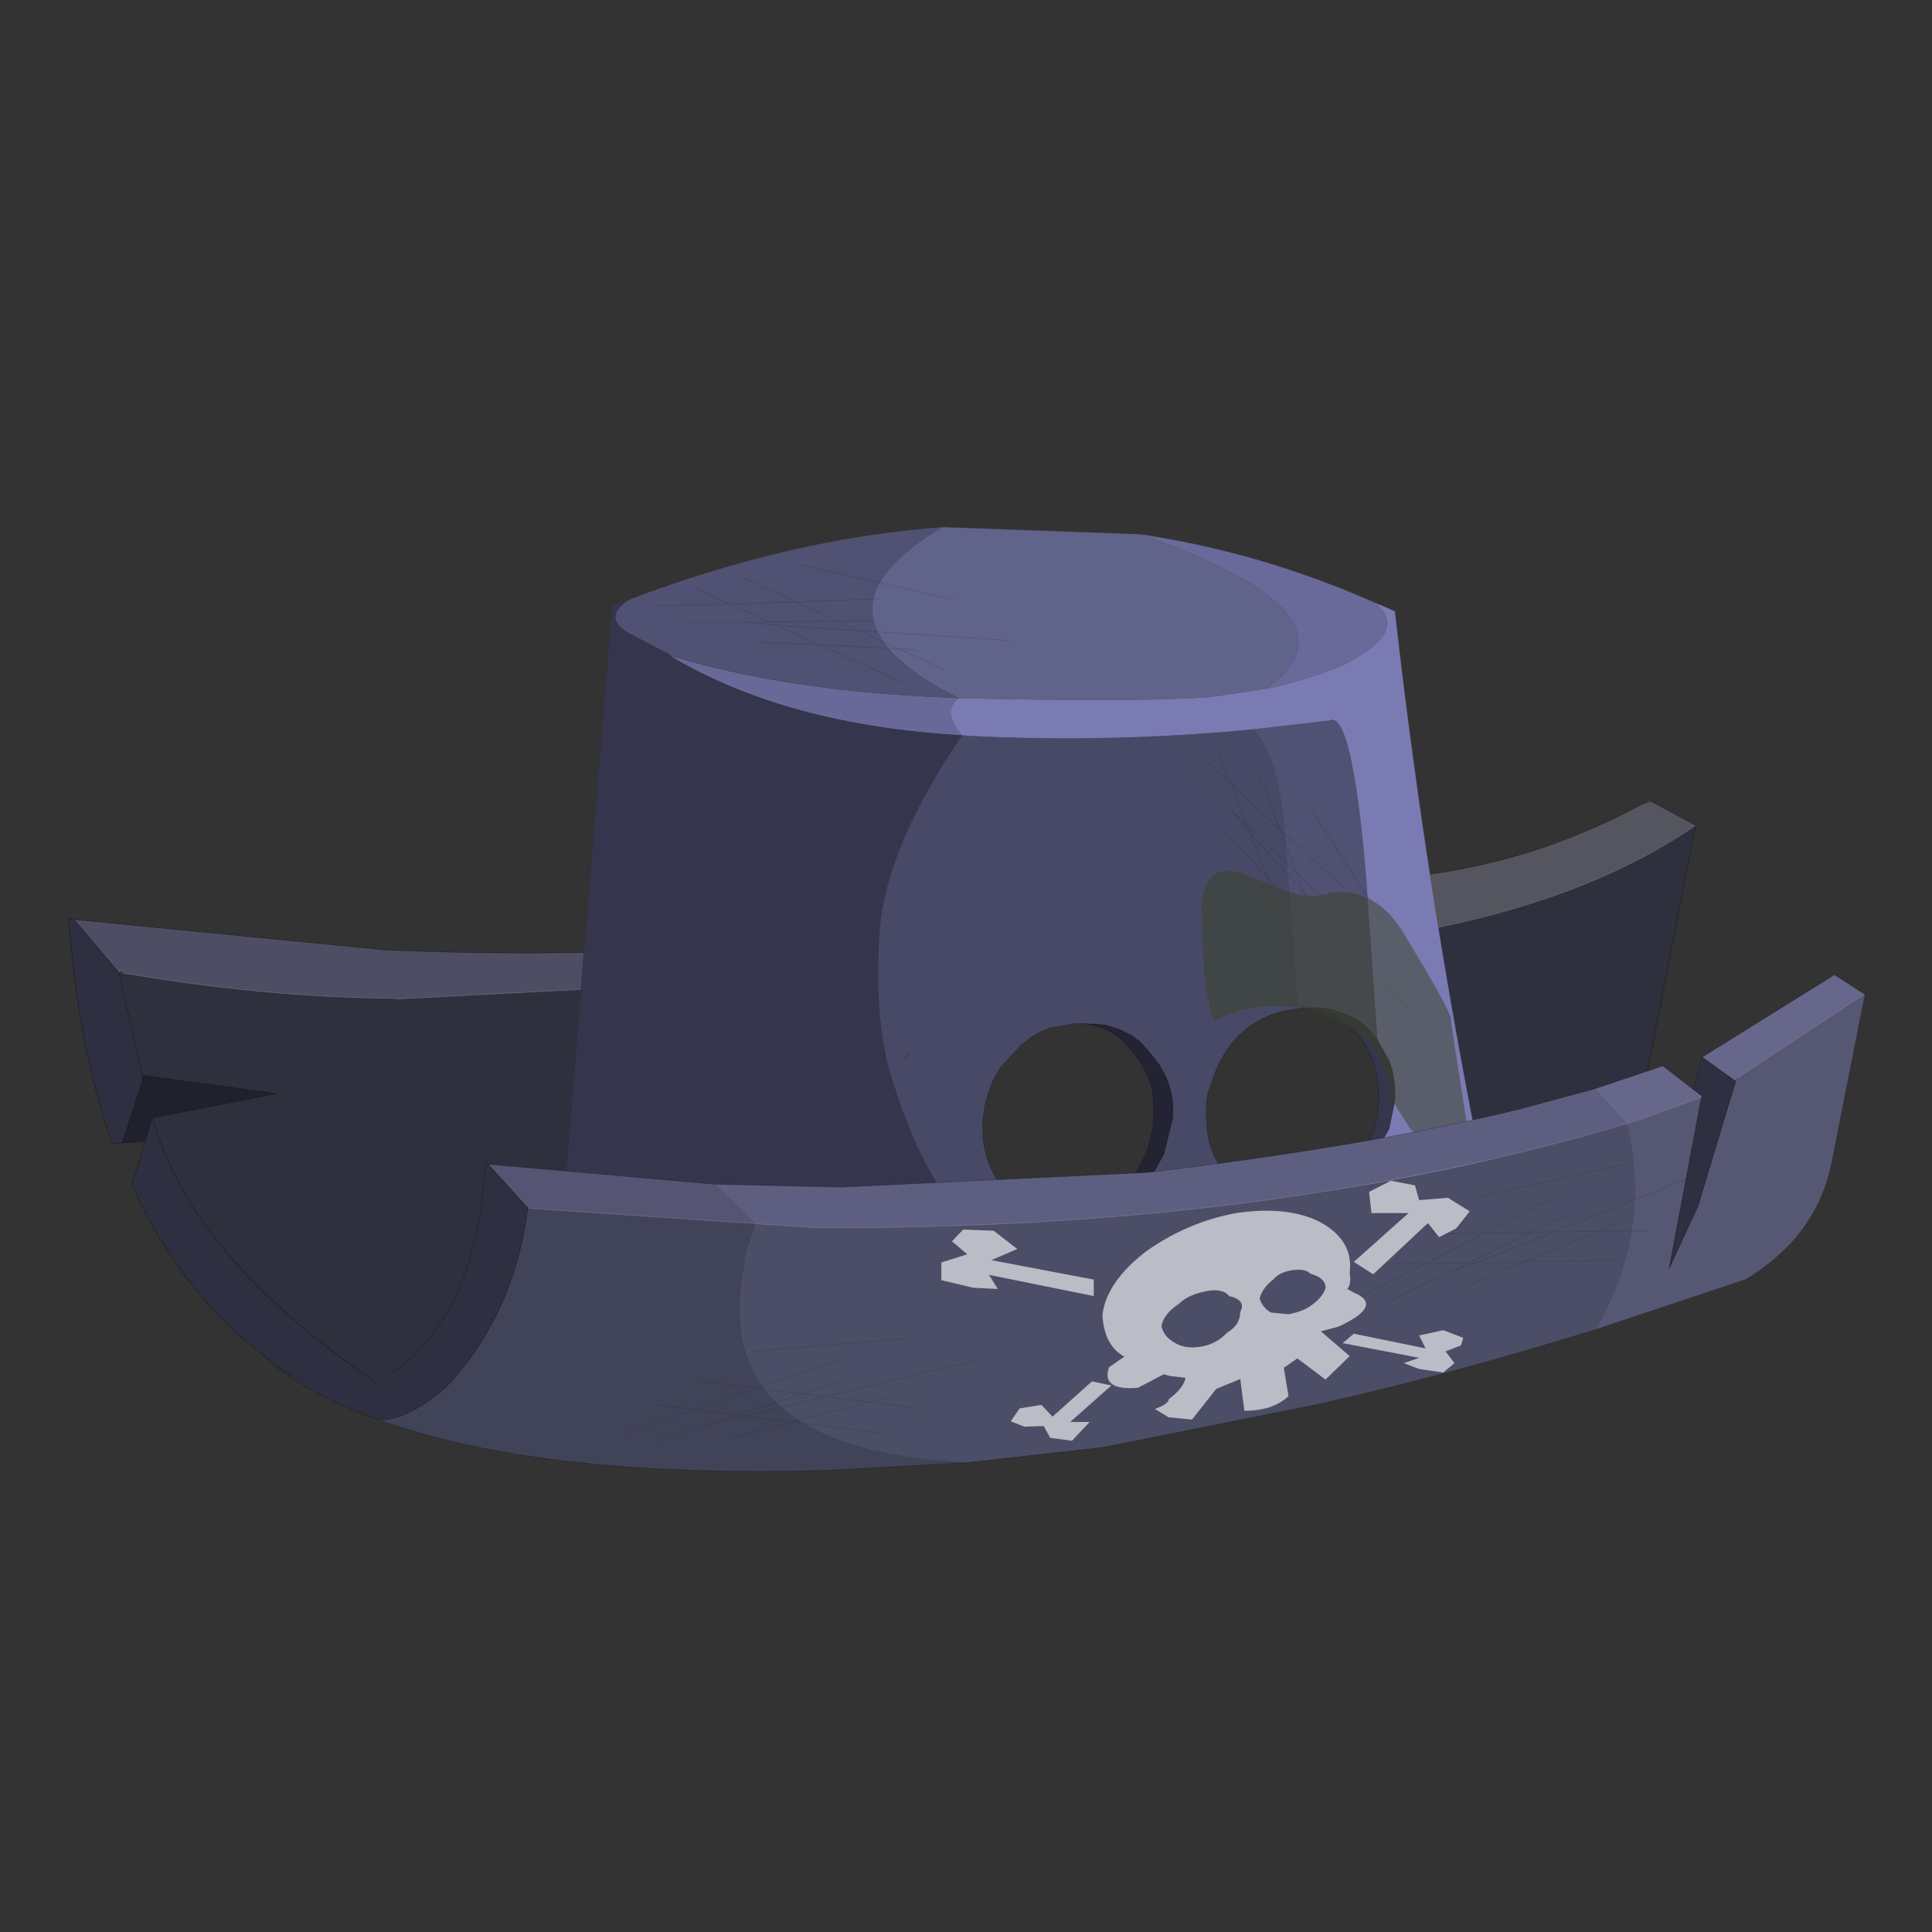 <?xml version="1.0" encoding="UTF-8" standalone="no"?>
<svg xmlns:xlink="http://www.w3.org/1999/xlink" height="440.0px" width="440.0px" xmlns="http://www.w3.org/2000/svg">
  <rect width="100%" height="100%" fill="#333333" stroke="none"/>
  <g transform="matrix(10.0, 0.0, 0.0, 10.0, 0.0, 0.0)">
    <use height="44.0" transform="matrix(1.0, 0.0, 0.0, 1.0, 0.0, 0.0)" width="44.0" xlink:href="#shape0"/>
    <use height="80.45" transform="matrix(-0.268, 0.0, 0.0, 0.268, 42.49, 11.949)" width="152.7" xlink:href="#sprite0"/>
  </g>
  <defs>
    <g id="shape0" transform="matrix(1.0, 0.0, 0.0, 1.0, 0.0, 0.0)">
      <path d="M44.0 44.0 L0.0 44.0 0.0 0.0 44.0 0.0 44.0 44.0" fill="#43adca" fill-opacity="0.0" fill-rule="evenodd" stroke="none"/>
    </g>
    <g id="sprite0" transform="matrix(1.0, 0.0, 0.0, 1.0, 66.65, 19.75)">
      <use height="80.45" transform="matrix(1.0, 0.0, 0.0, 1.0, -66.65, -19.75)" width="152.7" xlink:href="#shape1"/>
    </g>
    <g id="shape1" transform="matrix(1.0, 0.0, 0.0, 1.0, 66.65, 19.75)">
      <path d="M81.8 18.3 L81.5 18.65 81.45 18.35 81.8 18.3 81.45 18.35 Q81.4 17.85 81.8 18.3" fill="#393a49" fill-rule="evenodd" stroke="none"/>
      <path d="M-48.3 3.8 L-48.35 3.6 -47.75 3.95 -48.3 3.8" fill="#4f5057" fill-rule="evenodd" stroke="none"/>
      <path d="M-52.2 5.8 L-48.4 3.75 -48.3 3.8 -47.75 3.95 Q-37.9 9.3 -26.95 10.25 L-26.95 15.1 Q-42.5 12.5 -52.2 5.8" fill="#54555e" fill-rule="evenodd" stroke="none"/>
      <path d="M56.35 55.45 L50.65 56.45 34.45 58.4 Q19.7 59.15 4.75 57.65 -4.85 56.7 -14.45 54.7 -34.85 50.05 -55.45 40.95 -49.1 40.7 -46.15 36.65 L-52.2 5.8 Q-42.5 12.5 -26.95 15.1 L-26.95 41.95 36.65 41.2 35.85 19.4 58.0 20.55 58.6 20.5 Q69.5 20.4 81.45 18.35 L81.5 18.65 81.8 18.3 79.8 27.05 68.4 28.6 78.95 30.65 Q75.25 43.85 56.35 55.45 M-46.0 37.45 L-46.15 36.65 -46.0 37.45" fill="#2f303d" fill-rule="evenodd" stroke="none"/>
      <path d="M85.6 13.8 L81.8 18.3 Q81.4 17.85 81.45 18.35 69.5 20.4 58.6 20.5 L58.0 20.55 35.85 19.4 35.7 16.4 Q47.0 16.9 59.05 16.4 L85.6 13.8" fill="#4d4e63" fill-rule="evenodd" stroke="none"/>
      <path d="M85.6 13.8 L85.85 13.75 86.05 13.7 Q85.3 24.5 82.35 32.85 L81.5 32.8 79.75 27.4 79.8 27.05 81.8 18.3 85.6 13.8 M79.55 32.65 L80.7 36.35 80.55 36.65 Q75.6 47.55 65.65 53.5 L56.35 55.45 Q75.25 43.85 78.95 30.65 L79.55 32.65" fill="#2e2f40" fill-rule="evenodd" stroke="none"/>
      <path d="M81.5 32.8 L79.55 32.65 78.95 30.65 68.4 28.6 79.8 27.05 79.75 27.4 81.5 32.8" fill="#21212e" fill-rule="evenodd" stroke="none"/>
      <path d="M85.6 13.8 L85.85 13.75 86.05 13.7 Q85.3 24.5 82.35 32.85 L81.5 32.8 79.55 32.65 80.7 36.35 80.55 36.65 Q75.6 47.55 65.65 53.5 L56.35 55.45 50.65 56.45 34.45 58.4 Q19.7 59.15 4.75 57.65 -4.85 56.7 -14.45 54.7 -34.85 50.05 -55.45 40.95 -49.1 40.7 -46.15 36.65 L-52.2 5.8 -48.4 3.75 -48.3 3.8 -48.35 3.6 -47.75 3.95 Q-37.9 9.3 -26.95 10.25 M35.85 19.4 L34.9 19.35 M85.6 13.8 L81.8 18.3 79.8 27.05 79.75 27.4 81.5 32.8 M81.8 18.3 L81.5 18.65 81.45 18.35 M35.7 16.4 Q47.0 16.9 59.05 16.4 L85.6 13.8 M81.8 18.3 L81.45 18.35 M78.95 30.65 L79.55 32.65 M79.8 27.05 L68.4 28.6 78.95 30.65 Q75.25 43.85 56.35 55.45 M-47.75 3.95 L-48.3 3.8 M-46.15 36.65 L-46.0 37.45" fill="none" stroke="#000000" stroke-linecap="round" stroke-linejoin="round" stroke-opacity="0.4" stroke-width="0.05"/>
      <path d="M81.45 18.35 Q69.5 20.4 58.6 20.5 L58.0 20.55 35.85 19.4 M81.45 18.35 Q81.4 17.85 81.8 18.3 M-52.2 5.8 Q-42.5 12.5 -26.95 15.1" fill="none" stroke="#ffffff" stroke-linecap="round" stroke-linejoin="round" stroke-opacity="0.2" stroke-width="0.05"/>
      <path d="M-14.5 -2.35 Q-2.6 -1.2 9.5 -1.8 L10.15 -1.85 Q16.65 7.7 17.15 14.8 17.65 21.9 16.25 26.95 L16.2 27.0 Q13.95 34.6 10.4 38.85 L6.0 42.4 -0.1 42.25 -16.55 40.7 Q-17.85 39.55 -18.5 37.8 L-18.3 37.8 -18.2 37.8 -17.95 37.85 -15.15 37.55 -15.0 37.6 -15.0 37.5 Q-13.8 36.95 -12.75 35.85 -11.15 34.4 -10.75 32.15 L-10.6 30.6 -10.6 30.5 -10.6 30.0 -10.6 29.9 -10.65 29.15 -10.65 29.1 -10.75 28.55 -11.35 26.85 Q-11.85 25.55 -12.75 24.35 L-13.0 24.05 Q-15.1 21.8 -17.95 21.45 L-18.3 21.4 -18.35 21.4 -18.65 21.4 -18.65 21.35 -19.95 21.3 -18.35 21.05 -17.3 6.8 Q-16.8 -0.35 -14.5 -2.35 M1.0 38.9 L1.75 38.9 1.85 38.9 4.55 38.35 4.8 38.25 Q5.8 37.65 6.7 36.65 L6.95 36.25 Q8.15 34.5 8.35 32.45 L8.4 30.95 8.15 29.3 7.55 27.55 7.4 27.3 6.95 26.5 6.8 26.3 5.8 25.2 5.5 24.9 5.05 24.4 4.85 24.3 4.45 23.95 Q3.55 23.3 2.55 23.0 L0.55 22.65 0.5 22.65 0.3 22.65 0.1 22.65 -0.25 22.65 -1.95 22.75 -3.15 23.1 -4.35 23.7 -5.0 24.2 -5.85 25.15 -6.65 26.2 -6.9 26.65 Q-7.95 28.45 -7.75 30.75 L-7.0 33.75 -6.25 35.1 -4.95 36.65 -3.25 37.85 -2.5 38.25 Q-0.9 38.9 1.0 38.9 M14.75 25.3 L14.6 25.25 15.4 26.0 14.75 25.3" fill="#474966" fill-rule="evenodd" stroke="none"/>
      <path d="M10.45 -5.0 Q-5.15 -4.65 -10.95 -5.1 L-15.7 -5.8 Q-24.55 -12.1 -4.95 -18.95 L11.8 -19.55 Q24.4 -12.1 10.45 -5.0" fill="#60638a" fill-rule="evenodd" stroke="none"/>
      <path d="M10.15 -1.85 Q11.9 -3.85 10.45 -5.0 L10.95 -5.05 Q24.55 -5.5 34.95 -8.6 25.1 -2.7 10.15 -1.85" fill="#696999" fill-rule="evenodd" stroke="none"/>
      <path d="M-14.5 -2.35 Q-16.8 -0.35 -17.3 6.8 L-18.35 21.05 -19.95 21.3 -20.55 21.35 Q-22.65 21.6 -24.3 23.0 L-25.15 24.0 -24.2 10.25 Q-23.0 -4.1 -21.05 -3.1 L-14.5 -2.35 M-18.5 37.8 Q-17.85 39.55 -16.55 40.7 L-20.2 39.9 Q-23.7 38.85 -24.8 33.95 L-24.3 34.5 Q-22.85 36.3 -20.95 37.15 L-18.65 37.75 -18.5 37.8 M34.95 -8.6 Q24.55 -5.5 10.95 -5.05 L10.45 -5.0 Q24.4 -12.1 11.8 -19.55 24.75 -18.6 38.4 -13.4 40.8 -11.85 38.4 -10.5 L34.95 -8.7 34.95 -8.6" fill="#505173" fill-rule="evenodd" stroke="none"/>
      <path d="M-19.95 21.3 L-18.65 21.35 -18.65 21.4 -20.6 21.65 Q-22.0 22.05 -23.1 23.15 -25.25 25.4 -25.25 28.75 L-25.25 29.3 Q-25.2 31.1 -24.5 32.6 -24.0 33.7 -23.1 34.65 L-21.0 36.7 -18.65 37.75 -20.95 37.15 Q-22.85 36.3 -24.3 34.5 L-24.8 33.95 -26.15 31.6 -26.65 29.15 -26.65 28.6 Q-26.65 27.05 -26.15 25.8 L-25.15 24.0 -24.3 23.0 Q-22.65 21.6 -20.55 21.35 L-19.95 21.3 M6.0 42.4 L10.4 38.85 Q13.95 34.6 16.2 27.0 L16.25 26.95 Q17.65 21.9 17.15 14.8 16.65 7.7 10.15 -1.85 25.1 -2.7 34.95 -8.6 L34.95 -8.7 38.4 -10.5 Q40.8 -11.85 38.4 -13.4 L39.9 -12.9 44.1 39.3 Q22.25 42.45 6.0 42.4 M17.25 29.0 L17.05 28.95 17.1 29.0 17.25 29.0 M15.3 36.35 L15.35 36.4 15.3 36.35 M10.55 38.7 L10.4 38.85 10.05 39.5 10.3 39.1 10.55 38.7" fill="#35354d" fill-rule="evenodd" stroke="none"/>
      <path d="M10.15 -1.85 L9.5 -1.8 Q-2.6 -1.2 -14.5 -2.35 L-21.05 -3.1 Q-23.0 -4.1 -24.2 10.25 L-25.15 24.0 -26.15 25.8 Q-26.65 27.05 -26.65 28.6 L-26.65 29.15 -26.15 31.6 -24.8 33.95 Q-23.7 38.85 -20.2 39.9 L-16.55 40.7 -0.1 42.25 6.0 42.4 Q22.25 42.45 44.1 39.3 L44.1 40.3 Q25.25 44.45 5.8 44.4 -14.3 44.3 -35.05 39.8 -29.6 13.8 -26.65 -12.4 L-24.9 -13.15 Q-28.05 -10.6 -21.95 -7.7 -18.95 -6.5 -15.7 -5.8 L-10.95 -5.1 Q-5.15 -4.65 10.45 -5.0 11.9 -3.85 10.15 -1.85" fill="#7b7bb3" fill-rule="evenodd" stroke="none"/>
      <path d="M-15.7 -5.8 Q-18.95 -6.5 -21.95 -7.7 -28.05 -10.6 -24.9 -13.15 -15.15 -17.45 -4.95 -18.95 -24.55 -12.1 -15.7 -5.8" fill="#696a99" fill-rule="evenodd" stroke="none"/>
      <path d="M1.0 38.9 Q-0.9 38.9 -2.5 38.25 L-3.25 37.85 -4.95 36.65 -6.25 35.1 -7.0 33.75 -7.75 30.75 Q-7.95 28.45 -6.9 26.65 L-6.65 26.2 -5.85 25.15 -5.0 24.2 -4.35 23.7 -3.15 23.1 -1.95 22.75 -0.25 22.65 0.1 22.65 Q-1.85 22.7 -3.35 23.95 L-4.5 25.2 -4.6 25.35 Q-5.8 26.85 -6.1 28.8 L-6.15 30.75 -6.1 30.95 Q-5.85 34.2 -3.55 36.65 L-2.8 37.3 Q-1.05 38.65 1.0 38.85 L1.0 38.9" fill="#232333" fill-rule="evenodd" stroke="none"/>
      <path d="M-24.9 -13.15 L-26.65 -12.4 Q-29.6 13.8 -35.05 39.8 -14.3 44.3 5.8 44.4 25.25 44.45 44.1 40.3 L44.1 39.3 M11.8 -19.55 L-4.95 -18.95 M38.4 -13.4 L39.9 -12.9 44.1 39.3 M11.8 -19.55 Q24.75 -18.6 38.4 -13.4 M-24.9 -13.15 Q-15.15 -17.45 -4.95 -18.95" fill="none" stroke="#332720" stroke-linecap="round" stroke-linejoin="round" stroke-opacity="0.302" stroke-width="0.05"/>
      <path d="M-19.95 21.3 L-18.65 21.35 M-18.65 21.4 L-18.35 21.4 -18.3 21.4 -17.95 21.45 Q-15.1 21.8 -13.0 24.05 L-12.75 24.35 Q-11.85 25.55 -11.35 26.85 L-10.75 28.55 -10.65 29.1 -10.65 29.15 -10.6 29.9 -10.6 30.0 -10.6 30.5 -10.6 30.6 -10.75 32.15 Q-11.15 34.4 -12.75 35.85 -13.8 36.95 -15.0 37.5 M-15.15 37.55 L-17.95 37.85 -18.2 37.8 -18.3 37.8 -18.5 37.8 M0.1 22.65 L0.3 22.65 0.5 22.65 0.55 22.65 2.55 23.0 Q3.55 23.3 4.45 23.95 L4.85 24.3 5.05 24.4 5.5 24.9 5.8 25.2 6.8 26.3 6.95 26.5 7.4 27.3 7.55 27.55 8.15 29.3 8.4 30.95 8.35 32.45 Q8.15 34.5 6.95 36.25 L6.7 36.65 Q5.8 37.65 4.8 38.25 L4.55 38.35 1.85 38.9 1.75 38.9 1.0 38.9 Q-0.9 38.9 -2.5 38.25 L-3.25 37.85 -4.95 36.65 -6.25 35.1 -7.0 33.75 -7.75 30.75 Q-7.95 28.45 -6.9 26.65 L-6.65 26.2 -5.85 25.15 -5.0 24.2 -4.35 23.7 -3.15 23.1 -1.95 22.75 -0.25 22.65 0.1 22.65 Q-1.85 22.7 -3.35 23.95 L-4.5 25.2 -4.6 25.35 Q-5.8 26.85 -6.1 28.8 L-6.15 30.75 -6.1 30.95 Q-5.85 34.2 -3.55 36.65 L-2.8 37.3 Q-1.05 38.65 1.0 38.85 M-25.15 24.0 L-24.3 23.0 Q-22.65 21.6 -20.55 21.35 L-19.95 21.3 M-18.65 37.75 L-21.0 36.7 -23.1 34.65 Q-24.0 33.7 -24.5 32.6 -25.2 31.1 -25.25 29.3 L-25.25 28.75 Q-25.25 25.4 -23.1 23.15 -22.0 22.05 -20.6 21.65 L-18.65 21.4 M-25.15 24.0 L-26.15 25.8 Q-26.65 27.05 -26.65 28.6 L-26.65 29.15 -26.15 31.6 -24.8 33.95 -24.3 34.5 Q-22.85 36.3 -20.95 37.15 L-18.65 37.75 -18.5 37.8 M-15.15 37.55 L-15.0 37.5" fill="none" stroke="#000000" stroke-linecap="round" stroke-linejoin="round" stroke-opacity="0.302" stroke-width="0.05"/>
      <path d="M-14.05 5.8 L-14.3 6.4 -12.85 4.65 -14.05 5.8 -12.75 2.3 -16.85 6.15 -18.3 9.85 -14.05 5.8 M-8.85 0.75 L-12.85 4.65 M-8.25 -1.85 L-12.75 2.3 -11.55 -0.75 M-21.9 19.1 L-20.4 15.15 -21.55 16.4 M-18.3 9.85 L-19.0 11.65 -14.3 6.4 -15.8 10.2 -12.2 6.3 M-18.6 17.4 L-15.8 10.2 -20.4 15.15 -19.0 11.65 -27.7 21.3 M-18.3 9.85 L-20.7 12.1 M-16.85 6.15 L-22.3 11.1 M-15.15 1.6 L-16.85 6.15 M-19.45 4.35 L-26.75 15.55" fill="none" stroke="#000000" stroke-linecap="round" stroke-linejoin="round" stroke-opacity="0.153" stroke-width="0.05"/>
      <path d="M26.55 -11.5 Q26.3 -11.3 25.95 -11.2 L28.25 -11.45 26.55 -11.5 29.9 -13.0 24.3 -13.2 20.7 -11.55 26.55 -11.5 M33.8 -11.45 L28.25 -11.45 M36.05 -12.85 L29.9 -13.0 32.9 -14.4 M11.65 -7.4 L15.5 -9.2 13.85 -9.1 M15.25 -6.35 L22.25 -9.55 15.5 -9.2 18.95 -10.75 6.0 -9.9 M25.95 -11.2 L22.25 -9.55 27.55 -9.75 M20.7 -11.55 L18.95 -10.75 25.95 -11.2 M23.7 -16.3 L10.75 -13.35 M28.7 -15.2 L24.3 -13.2 17.0 -13.45 M20.7 -11.55 L17.45 -11.6" fill="none" stroke="#000000" stroke-linecap="round" stroke-linejoin="round" stroke-opacity="0.153" stroke-width="0.05"/>
      <path d="M-25.95 29.55 L-26.0 29.5 -25.95 29.5 -25.95 29.55" fill="#663300" fill-opacity="0.2" fill-rule="evenodd" stroke="none"/>
      <path d="M-10.35 16.0 Q-10.35 19.85 -11.3 22.4 -16.45 19.8 -22.25 22.6 -26.1 24.65 -26.25 29.35 L-26.45 29.2 -27.85 31.45 Q-29.1 32.9 -30.8 32.9 L-32.85 31.75 -31.4 22.45 Q-31.75 22.15 -27.7 15.5 -26.25 12.9 -24.45 12.05 -22.6 11.15 -20.75 11.65 -18.95 12.1 -16.5 11.0 L-13.25 9.75 Q-10.6 9.15 -10.2 12.5 L-10.35 16.0" fill="#3b4224" fill-opacity="0.502" fill-rule="evenodd" stroke="none"/>
      <path d="M47.05 38.35 L46.95 38.35 47.05 38.3 47.05 38.35 M27.7 39.65 Q34.25 58.85 9.6 59.95 L-1.9 58.65 -20.35 54.95 Q-31.65 52.4 -43.7 48.65 -48.55 40.1 -46.35 31.15 -16.2 40.15 22.45 40.0 L27.7 39.65 M-66.55 20.15 L-66.6 20.15 -66.65 20.05 -66.55 20.15 M-49.55 26.35 L-49.55 26.2 -49.4 26.25 -49.55 26.35" fill="#4b4e66" fill-rule="evenodd" stroke="none"/>
      <path d="M46.95 38.35 L47.05 38.35 Q48.2 47.45 54.05 53.6 57.5 56.5 59.75 56.3 45.9 61.35 21.2 60.6 L9.6 59.95 Q34.25 58.85 27.7 39.65 L46.95 38.35" fill="#414359" fill-rule="evenodd" stroke="none"/>
      <path d="M47.05 38.3 L46.95 38.35 27.7 39.65 31.15 36.3 50.4 34.6 47.05 38.3" fill="#555573" fill-rule="evenodd" stroke="none"/>
      <path d="M31.15 36.3 L27.7 39.65 22.45 40.0 Q-16.2 40.15 -46.35 31.15 L-43.6 28.2 -37.3 29.9 Q-24.25 33.1 -5.6 35.3 L20.45 36.55 31.15 36.3" fill="#5e5f80" fill-rule="evenodd" stroke="none"/>
      <path d="M-66.55 20.15 L-64.0 18.5 -52.75 25.5 -55.6 27.55 -55.7 27.3 -66.55 20.15 M-52.0 28.25 L-49.55 26.35 -49.4 26.25 -43.6 28.2 -46.35 31.15 -47.65 30.75 -52.7 28.9 -52.75 28.8 -52.0 28.25" fill="#67678c" fill-rule="evenodd" stroke="none"/>
      <path d="M-46.35 31.15 Q-48.55 40.1 -43.7 48.65 L-56.45 44.4 Q-62.6 40.7 -63.8 34.3 L-66.6 20.15 -66.55 20.15 -55.7 27.3 -55.6 27.55 -52.4 38.15 -49.95 43.45 -52.7 28.9 -47.65 30.75 -46.35 31.15" fill="#555773" fill-rule="evenodd" stroke="none"/>
      <path d="M47.05 38.35 L47.05 38.3 50.4 34.6 50.65 34.55 Q51.4 47.6 58.8 52.5 63.8 54.85 68.6 51.75 65.5 54.0 61.4 55.7 L61.3 55.75 59.75 56.3 Q57.5 56.5 54.05 53.6 48.2 47.45 47.05 38.35 M-52.75 25.5 L-52.0 28.25 -52.75 28.8 -52.7 28.9 -49.95 43.45 -52.4 38.15 -55.6 27.55 -52.75 25.5" fill="#2e2f40" fill-rule="evenodd" stroke="none"/>
      <path d="M47.05 38.35 L47.05 38.3 46.95 38.35 M9.6 59.95 L21.2 60.6 Q45.9 61.35 59.75 56.3 57.5 56.5 54.05 53.6 48.2 47.45 47.05 38.35 M50.4 34.6 L47.05 38.3 M50.4 34.6 L50.65 34.55 Q51.4 47.6 58.8 52.5 M68.6 51.75 Q65.5 54.0 61.4 55.7 L61.3 55.75 59.75 56.3 M-43.7 48.65 Q-31.65 52.4 -20.35 54.95 L-1.9 58.65 9.6 59.95 M-43.6 28.2 L-37.3 29.9 Q-24.25 33.1 -5.6 35.3 L20.45 36.55 31.15 36.3 50.4 34.6 M-66.55 20.15 L-66.65 20.05 -66.6 20.15 -63.8 34.3 Q-62.6 40.7 -56.45 44.4 L-43.7 48.65 M-66.55 20.15 L-64.0 18.5 -52.75 25.5 -52.0 28.25 -49.55 26.35 -49.55 26.2 -49.4 26.25 -43.6 28.2 M-52.7 28.9 L-49.95 43.45 -52.4 38.15 -55.6 27.55 -55.7 27.3 M-49.4 26.25 L-49.55 26.35 M-52.7 28.9 L-52.75 28.8 -52.0 28.25 M-55.6 27.55 L-52.75 25.5" fill="none" stroke="#000000" stroke-linecap="round" stroke-linejoin="round" stroke-opacity="0.302" stroke-width="0.05"/>
      <path d="M46.95 38.35 L27.7 39.65 22.45 40.0 Q-16.2 40.15 -46.35 31.15 L-47.65 30.75 -52.7 28.9 M-55.7 27.3 L-66.55 20.15" fill="none" stroke="#ffffff" stroke-linecap="round" stroke-linejoin="round" stroke-opacity="0.2" stroke-width="0.05"/>
      <path d="M-32.9 43.0 L-33.6 42.95 -31.45 43.7 -32.9 43.0 -29.25 43.05 -34.2 40.45 -38.15 40.4 -32.9 43.0 M-26.4 46.1 L-31.45 43.7 M-23.8 45.8 L-29.25 43.05 -25.95 43.1 M-48.1 40.25 L-43.9 40.3 -45.45 39.6 M-38.15 40.4 L-40.1 40.35 -33.6 42.95 -37.65 42.9 -32.75 44.9 M-45.35 42.75 L-37.65 42.9 -43.9 40.3 -40.1 40.35 -52.2 35.55 M-38.15 40.4 L-41.15 39.0 M-34.2 40.45 Q-37.45 38.75 -40.75 37.15 M-29.35 40.55 L-34.2 40.45 M-33.4 37.45 L-46.45 34.55" fill="none" stroke="#000000" stroke-linecap="round" stroke-linejoin="round" stroke-opacity="0.153" stroke-width="0.05"/>
      <path d="M29.25 55.9 L28.6 56.0 30.85 56.45 29.25 55.9 32.9 55.45 27.6 53.65 23.65 54.1 29.25 55.9 M36.15 58.1 L30.85 56.45 M38.7 57.4 L32.9 55.45 36.15 55.05 M13.8 55.35 L18.0 54.8 16.35 54.35 M16.9 57.45 L24.55 56.5 18.0 54.8 21.8 54.35 9.15 51.3 M28.6 56.0 L24.55 56.5 29.7 57.8 M23.65 54.1 L21.8 54.35 28.6 56.0 M27.95 50.5 L14.65 49.4 M32.4 53.0 L27.6 53.65 20.65 51.2 M23.65 54.1 L20.6 53.1" fill="none" stroke="#000000" stroke-linecap="round" stroke-linejoin="round" stroke-opacity="0.153" stroke-width="0.05"/>
      <path d="M-33.0 38.6 L-31.85 40.05 -30.4 40.8 -29.45 39.6 -24.8 43.95 -23.15 42.9 -27.8 38.75 -24.65 38.75 -24.45 36.95 -26.3 36.0 -28.35 36.4 -28.7 37.65 -31.15 37.45 -33.0 38.6 M-32.45 49.35 L-32.25 50.0 -30.95 50.5 -31.7 51.5 -30.75 52.3 -28.7 52.0 -27.4 51.5 -28.7 51.05 -22.2 49.8 -23.15 49.0 -29.25 50.25 -28.7 49.15 -30.75 48.7 -32.45 49.35 M-20.75 45.1 Q-20.75 44.25 -19.45 43.9 -19.05 43.45 -17.95 43.6 -16.85 43.75 -16.3 44.4 -15.35 45.15 -15.15 46.0 -15.35 46.75 -16.1 47.2 L-17.6 47.35 Q-18.9 47.1 -19.6 46.55 -20.55 45.85 -20.75 45.1 M-12.55 45.8 Q-12.0 45.1 -10.55 45.4 -9.05 45.7 -8.3 46.45 -7.0 47.3 -6.8 48.35 -7.0 49.2 -7.75 49.65 -8.7 50.35 -10.15 50.1 -11.45 49.9 -12.4 48.9 -13.5 48.25 -13.5 47.15 -14.05 46.15 -12.55 45.8 M-22.6 45.2 L-23.15 45.5 Q-25.75 46.6 -21.85 48.4 L-20.35 48.8 -22.8 50.9 -20.75 52.9 -18.35 51.1 -17.2 51.9 -17.6 54.3 Q-16.3 55.55 -13.85 55.55 L-13.5 52.85 -11.45 53.7 -9.4 56.3 -7.4 56.1 -6.25 55.4 Q-7.2 55.05 -7.4 54.7 L-7.4 54.6 Q-8.7 53.6 -8.85 52.75 L-7.55 52.6 -7.0 52.45 -4.8 53.6 Q-1.65 53.85 -2.35 51.85 L-3.65 50.95 Q-2.0 50.05 -1.8 47.6 L-1.8 47.3 Q-2.2 44.55 -5.5 42.0 -9.05 39.5 -13.15 38.75 -17.6 38.1 -20.35 39.55 -23.15 41.1 -22.8 43.85 -22.95 44.8 -22.6 45.2 M6.0 56.45 L5.25 55.35 3.4 55.05 2.45 56.05 -0.9 53.05 -2.55 53.4 0.95 56.5 -0.7 56.5 0.8 58.1 2.65 57.85 3.2 56.85 4.85 56.9 6.0 56.45 M10.05 40.15 L7.45 40.25 5.45 41.8 7.65 42.75 -1.05 44.4 -1.05 45.8 7.85 44.0 7.1 45.2 9.15 45.1 11.9 44.45 11.9 42.95 9.7 42.25 11.0 41.15 10.05 40.15" fill="#ffffff" fill-opacity="0.624" fill-rule="evenodd" stroke="none"/>
    </g>
  </defs>
</svg>
